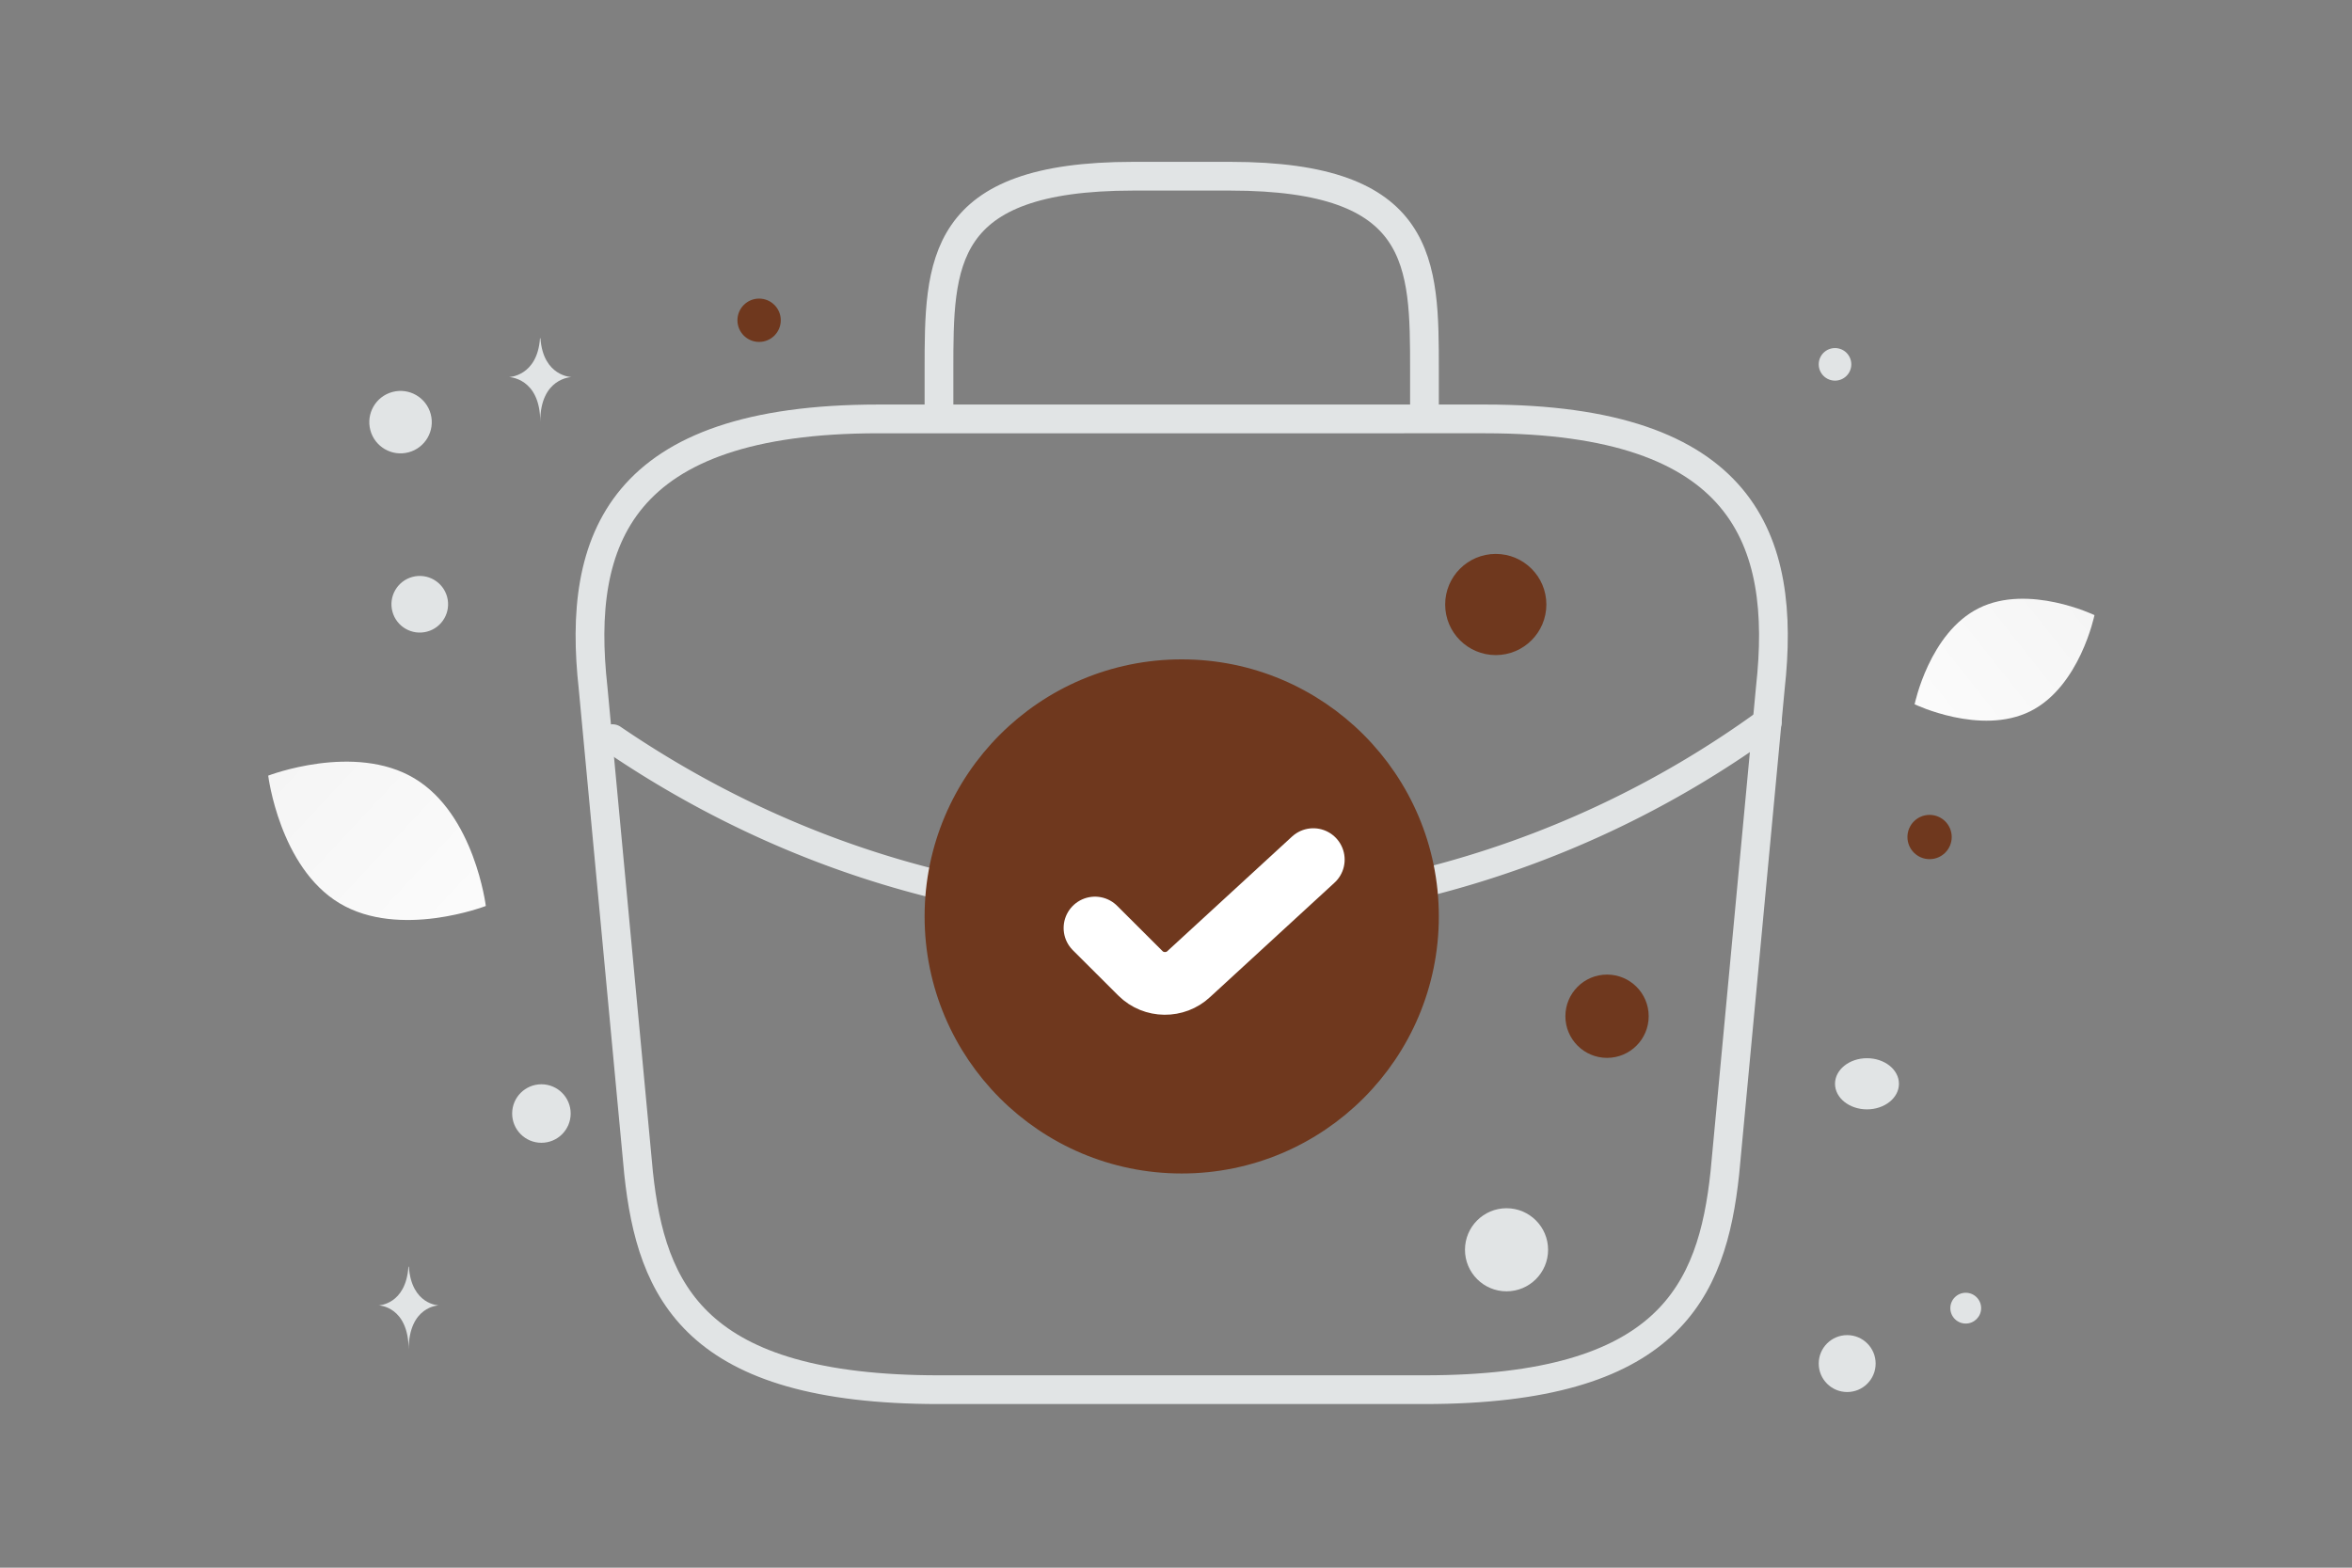 <svg width="900" height="600" viewBox="0 0 900 600" fill="none" xmlns="http://www.w3.org/2000/svg"><rect x="0" y="0" width="900" height="600" fill="#808080" stroke="none"/><path fill="transparent" d="M0 0h900v600H0z"/><path d="M359.299 531.871H545.07c93.35 0 110.07-37.386 114.946-82.9l17.416-185.772c6.27-56.66-9.985-102.87-109.14-102.87H336.078c-99.156 0-115.411 46.21-109.141 102.87l17.416 185.772c4.877 45.514 21.596 82.9 114.946 82.9zm.004-371.543v-18.577c0-41.102 0-74.308 74.308-74.308h37.154c74.309 0 74.309 33.206 74.309 74.308v18.577" stroke="#E1E4E5" stroke-width="11" stroke-miterlimit="10" stroke-linecap="round" stroke-linejoin="round"/><path d="M676.27 276.436a379.348 379.348 0 0 1-130.969 61.304m-310.926-55.034c38.78 26.472 81.043 45.281 124.931 55.963" stroke="#E1E4E5" stroke-width="11" stroke-miterlimit="10" stroke-linecap="round" stroke-linejoin="round"/><path d="M452.188 443.629c51.3 0 92.886-41.587 92.886-92.886 0-51.299-41.586-92.886-92.886-92.886-51.299 0-92.885 41.587-92.885 92.886 0 51.299 41.586 92.886 92.885 92.886z" fill="#6f381e" stroke="#6f381e" stroke-width="11" stroke-miterlimit="10" stroke-linecap="round" stroke-linejoin="round"/><path d="m419 355.176 17.404 17.362c5.087 5.075 13.387 5.075 18.474.267L502.535 329" stroke="#fff" stroke-width="24" stroke-linecap="round" stroke-linejoin="round"/><path d="M776.853 272.241c-19 9.425-44.217-2.694-44.217-2.694s5.605-27.393 24.614-36.805c19-9.425 44.207 2.68 44.207 2.68s-5.605 27.394-24.604 36.819z" fill="url(#a)"/><path d="M129.932 345.705c22.989 13.778 55.969 1.041 55.969 1.041s-4.312-35.069-27.314-48.831c-22.988-13.778-55.955-1.057-55.955-1.057s4.312 35.069 27.3 48.847z" fill="url(#b)"/><circle cx="572.36" cy="231.362" r="19.361" transform="rotate(180 572.36 231.362)" fill="#6f381e"/><circle cx="290.475" cy="122.573" r="8.291" transform="rotate(180 290.475 122.573)" fill="#6f381e"/><circle cx="614.939" cy="388.939" r="15.938" transform="rotate(180 614.939 388.939)" fill="#6f381e"/><circle r="8.471" transform="matrix(-1 0 0 1 738.36 320.351)" fill="#6f381e"/><circle r="10.891" transform="matrix(-1 0 0 1 706.83 521.878)" fill="#E1E4E5"/><circle r="11.197" transform="matrix(-1 0 0 1 207.174 426.181)" fill="#E1E4E5"/><circle r="5.893" transform="matrix(-1 0 0 1 752.196 500.67)" fill="#E1E4E5"/><circle r="6.234" transform="matrix(-1 0 0 1 702.173 139.445)" fill="#E1E4E5"/><circle r="11.953" transform="scale(1 -1) rotate(-75 -28.645 -180.652)" fill="#E1E4E5"/><circle r="15.902" transform="matrix(-1 0 0 1 576.479 478.327)" fill="#E1E4E5"/><ellipse rx="12.232" ry="9.786" transform="matrix(-1 0 0 1 714.406 414.796)" fill="#E1E4E5"/><circle r="10.838" transform="scale(1 -1) rotate(-75 -70.383 -220.3)" fill="#E1E4E5"/><path d="M206.631 129.47h.174c1.032 14.62 11.905 14.845 11.905 14.845s-11.99.234-11.99 17.128c0-16.894-11.989-17.128-11.989-17.128s10.868-.225 11.9-14.845zm-50.346 355.335h.167c.991 14.576 11.43 14.801 11.43 14.801s-11.511.233-11.511 17.076c0-16.843-11.512-17.076-11.512-17.076s10.435-.225 11.426-14.801z" fill="#E1E4E5"/><defs><linearGradient id="a" x1="703.893" y1="301.64" x2="860.601" y2="177.682" gradientUnits="userSpaceOnUse"><stop stop-color="#fff"/><stop offset="1" stop-color="#EEE"/></linearGradient><linearGradient id="b" x1="218.891" y1="390.055" x2="33.919" y2="218.192" gradientUnits="userSpaceOnUse"><stop stop-color="#fff"/><stop offset="1" stop-color="#EEE"/></linearGradient></defs></svg>